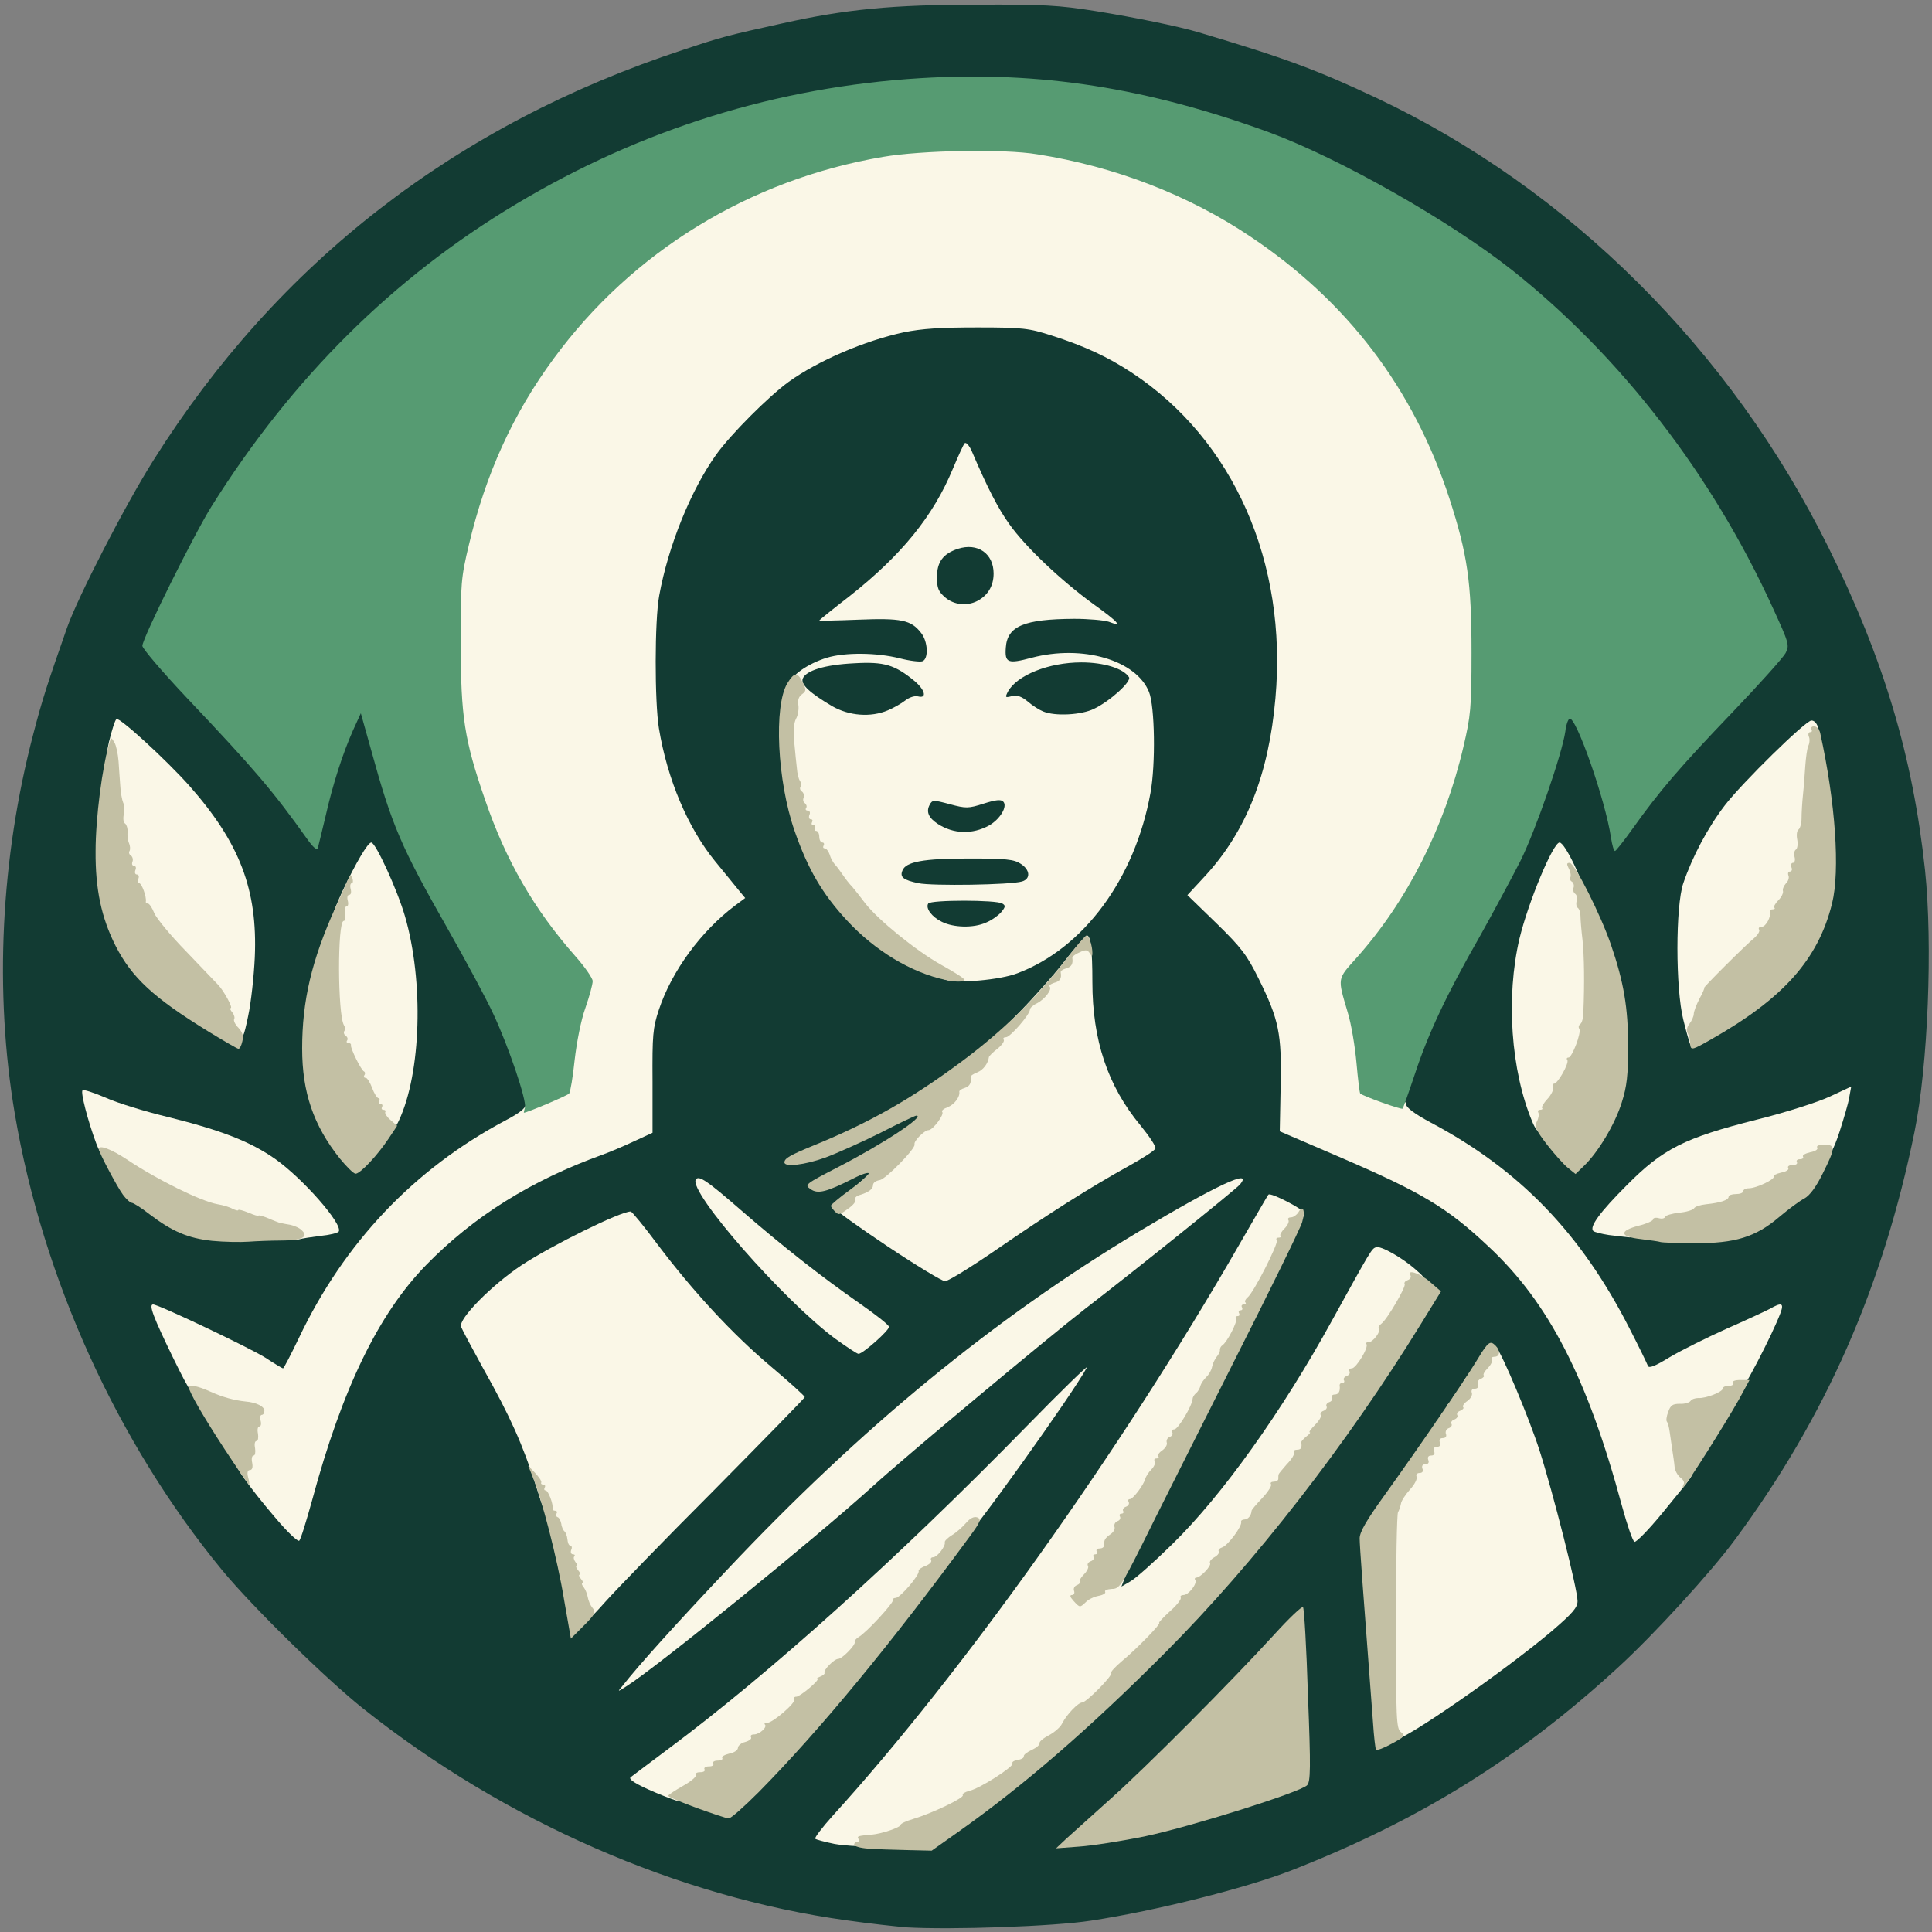 <svg class="img-fluid" id="outputsvg" xmlns="http://www.w3.org/2000/svg" style="transform: none; transform-origin: 50% 50%; cursor: move; max-height: none;" width="665" height="665" viewBox="0 0 6650 6650"><rect x="0" y="0" width="6650" height="6650" fill="#808080" stroke="none"/><g id="lKFqDqrjrLuJtKiOKl3BJQ" fill="rgb(18,59,51)" style="transform: none;"><g style="transform: none;"><path id="pYUqa2IkD" d="M3120 6634 c-36 -3 -128 -13 -205 -24 -581 -80 -1177 -341 -1665 -729 -126 -100 -382 -351 -485 -476 -361 -439 -618 -1004 -714 -1571 -71 -419 -49 -879 64 -1309 31 -119 47 -168 116 -365 37 -105 201 -424 298 -577 428 -680 1042 -1155 1821 -1411 135 -45 150 -49 345 -92 215 -48 378 -64 670 -64 224 -1 280 2 405 22 137 22 288 53 355 73 299 89 409 130 615 227 661 313 1217 866 1554 1547 190 384 290 718 332 1110 27 256 10 674 -36 900 -109 535 -306 982 -617 1403 -83 113 -280 328 -401 439 -341 314 -685 528 -1127 701 -157 61 -466 139 -690 173 -129 20 -483 32 -635 23z m149 -359 c225 -159 455 -359 713 -618 263 -264 501 -559 742 -920 78 -117 150 -229 161 -250 l20 -37 -30 -25 c-48 -40 -113 -85 -123 -85 -5 0 -27 33 -47 73 -197 377 -440 735 -624 918 -123 122 -174 159 -219 159 l-35 0 5 -44 c4 -32 59 -148 196 -413 105 -202 243 -475 306 -606 l115 -237 -30 -16 c-17 -8 -32 -14 -34 -12 -2 2 -45 75 -95 163 -377 653 -934 1443 -1323 1877 l-96 107 30 6 c46 10 158 22 220 24 54 1 60 -2 148 -64z m648 14 c142 -29 522 -147 550 -171 12 -9 13 -51 7 -237 -4 -124 -10 -236 -13 -248 -5 -19 -17 -10 -95 77 -100 110 -431 441 -546 543 -41 37 -69 67 -63 67 7 0 78 -14 160 -31z m-1280 -207 c219 -237 383 -436 609 -742 228 -307 228 -303 4 -90 -407 389 -628 582 -903 788 -125 94 -130 78 43 140 125 45 110 51 247 -96z m2308 -226 c236 -157 456 -335 449 -363 -27 -122 -103 -406 -134 -498 -38 -113 -120 -305 -130 -304 -3 0 -30 39 -60 87 -47 75 -140 208 -316 458 l-44 61 20 264 c11 145 22 297 26 337 l6 73 46 -27 c26 -15 88 -54 137 -88z m-2909 -353 c21 -27 182 -193 358 -371 181 -182 316 -326 310 -330 -217 -184 -328 -299 -468 -485 -38 -51 -75 -93 -83 -95 -19 -5 -227 96 -315 153 -66 43 -208 169 -208 185 0 4 28 56 61 116 34 60 80 147 102 194 70 151 147 410 177 598 8 45 17 82 21 82 3 0 24 -21 45 -47z m669 -187 c99 -82 223 -188 275 -235 143 -129 600 -508 815 -676 210 -163 229 -179 170 -145 -462 272 -952 668 -1380 1117 -169 177 -164 175 120 -61z m-1595 -399 c117 -348 244 -543 473 -725 118 -93 290 -186 462 -248 22 -8 69 -28 105 -45 l65 -30 0 -177 c0 -158 2 -184 23 -247 35 -107 96 -201 184 -287 l78 -77 -67 -83 c-95 -118 -165 -283 -195 -461 -16 -92 -15 -432 1 -517 32 -173 109 -363 196 -485 51 -71 180 -200 250 -251 101 -73 261 -141 395 -170 67 -14 128 -18 285 -17 190 0 204 1 285 28 115 37 192 73 276 128 246 162 411 418 480 742 21 97 24 421 6 531 -32 193 -105 367 -203 484 l-60 71 84 82 c68 68 91 99 130 177 66 134 77 185 77 371 l0 156 128 53 c341 142 453 210 612 370 123 122 177 201 259 371 65 135 112 266 164 458 l34 124 70 -85 c95 -113 190 -261 285 -445 l78 -152 -77 33 c-99 42 -169 78 -230 116 -30 19 -60 30 -82 30 -36 -1 -36 -1 -95 -121 -162 -330 -381 -560 -691 -725 l-85 -46 0 -47 c0 -101 96 -332 253 -607 47 -84 110 -201 140 -260 52 -104 140 -358 155 -447 7 -41 8 -42 47 -42 l40 0 32 76 c18 41 48 130 66 197 l33 122 50 -68 c73 -99 151 -188 327 -371 103 -108 157 -171 157 -185 0 -30 -152 -329 -229 -452 -199 -317 -433 -586 -681 -784 -237 -189 -604 -400 -860 -494 -411 -150 -776 -209 -1153 -186 -483 29 -953 176 -1380 432 -372 222 -689 519 -943 883 -108 154 -155 235 -250 427 l-86 177 150 158 c192 203 259 279 335 379 l61 82 23 -90 c28 -109 55 -190 87 -263 23 -51 27 -55 58 -55 l33 0 24 93 c35 132 88 291 126 374 18 39 84 161 146 270 62 109 133 241 157 293 58 125 112 290 112 345 l0 45 -71 37 c-314 167 -554 420 -710 748 -50 103 -51 105 -85 105 -22 0 -54 -13 -91 -37 -56 -36 -285 -144 -291 -138 -2 2 26 63 63 136 75 151 185 324 288 452 l72 89 23 -89 c13 -48 45 -155 72 -236z m1871 -326 c13 -11 22 -21 19 -23 -3 -3 -54 -40 -115 -83 -116 -83 -238 -178 -292 -228 -18 -17 -35 -28 -38 -26 -15 15 365 379 396 379 4 0 17 -9 30 -19z m435 -331 c164 -113 317 -209 427 -269 42 -23 77 -45 77 -48 0 -3 -21 -33 -46 -67 -95 -125 -135 -248 -143 -445 l-6 -135 -45 60 c-80 106 -203 225 -335 324 -71 53 -141 103 -155 110 -15 8 -20 15 -12 18 6 2 12 19 12 37 0 28 -7 39 -47 68 -27 19 -66 44 -88 57 -38 21 -40 25 -37 65 4 40 2 44 -42 75 -25 19 -46 37 -46 40 0 14 322 220 333 213 7 -4 75 -50 153 -103z m-2332 -38 l29 -8 -54 -64 c-71 -85 -175 -162 -269 -201 -41 -18 -145 -49 -230 -70 -85 -21 -170 -46 -189 -54 -18 -9 -35 -14 -37 -12 -7 6 32 109 66 176 37 74 69 121 83 121 6 0 33 17 61 39 81 62 132 83 216 90 81 6 277 -4 324 -17z m4889 7 c43 -14 82 -37 121 -70 32 -27 71 -56 86 -64 31 -16 76 -96 114 -203 14 -40 26 -75 26 -78 0 -2 -17 3 -37 11 -21 9 -116 36 -211 60 -247 62 -318 99 -447 228 l-100 101 115 17 c164 24 256 23 333 -2z m-4672 -330 c129 -190 142 -535 29 -816 -53 -131 -51 -131 -108 -12 -105 220 -152 387 -152 538 0 116 41 231 118 333 35 46 37 47 55 30 11 -9 37 -42 58 -73z m4157 44 c133 -171 151 -374 60 -653 -20 -62 -130 -296 -147 -313 -11 -11 -87 186 -113 292 -39 158 -24 374 35 532 22 56 108 179 126 179 5 0 23 -17 39 -37z m546 -485 c92 -62 177 -155 219 -240 55 -109 70 -182 65 -308 -5 -102 -44 -347 -58 -363 -11 -12 -199 171 -264 256 -58 77 -111 177 -142 267 -27 77 -27 292 0 406 l19 82 50 -30 c27 -16 77 -48 111 -70z m-5179 5 c65 -326 -8 -535 -282 -808 -63 -63 -118 -115 -122 -115 -14 0 -53 226 -58 341 -12 235 61 406 225 533 58 44 201 136 213 136 3 0 14 -39 24 -87z m2649 -143 c112 -42 230 -139 305 -249 103 -152 151 -296 158 -482 5 -120 -5 -199 -26 -199 -4 0 -26 16 -49 35 -59 51 -100 65 -192 65 -83 0 -134 -14 -159 -43 -8 -10 -28 -17 -47 -17 -32 0 -34 -2 -34 -34 0 -18 9 -45 20 -59 20 -25 20 -25 0 -30 -18 -4 -20 -14 -20 -75 0 -101 29 -121 183 -130 l100 -5 -39 -31 c-75 -58 -186 -171 -230 -232 -24 -34 -61 -98 -82 -143 l-38 -81 -24 57 c-52 126 -183 287 -325 400 l-40 32 98 1 c150 0 187 28 187 138 0 54 -3 64 -21 70 -19 7 -19 9 -5 21 10 9 16 29 16 57 0 42 -1 44 -29 44 -17 0 -33 5 -37 11 -17 28 -90 49 -172 49 -90 0 -113 -8 -194 -67 -41 -30 -47 -31 -52 -16 -15 51 -16 98 -7 203 18 205 95 387 226 528 97 105 214 175 340 206 37 9 132 -3 189 -24z"></path><path id="pY2ctBKcT" d="M3212 3203 c-42 -20 -55 -45 -50 -94 3 -35 1 -39 -19 -39 -12 0 -33 -4 -47 -10 -22 -8 -26 -16 -26 -49 0 -76 32 -86 275 -86 209 0 225 6 225 84 0 53 -8 60 -75 62 -16 0 -24 3 -17 6 6 2 12 22 12 42 0 41 -25 72 -73 90 -44 17 -167 13 -205 -6z"></path><path id="pG3Th75H3" d="M3275 2896 c-5 -2 -22 -7 -36 -10 -44 -9 -79 -50 -79 -91 0 -74 32 -90 125 -61 33 10 48 10 82 -1 23 -8 59 -13 80 -11 37 3 38 4 41 46 6 77 -41 119 -145 127 -32 3 -62 3 -68 1z"></path><path id="pkrSY0s75" d="M3224 2086 c-24 -20 -28 -32 -31 -87 -3 -40 1 -74 9 -89 36 -69 188 -82 235 -21 7 9 12 46 12 86 1 104 -31 135 -138 135 -49 0 -65 -4 -87 -24z"></path></g></g><g id="l5eSUIdEVqiWNXaAiBOpINR" fill="rgb(250,247,231)" style="transform: none;"><g style="transform: none;"><path id="pLOABQiaC" d="M2873 6347 c-34 -7 -64 -15 -67 -18 -3 -3 24 -39 61 -80 442 -486 992 -1258 1398 -1964 54 -93 99 -172 101 -173 7 -9 124 52 124 64 0 8 -35 80 -77 161 -151 291 -223 426 -233 438 -4 6 -27 46 -51 90 -23 44 -46 82 -50 85 -7 5 -34 48 -65 105 -9 17 -45 73 -80 126 -35 54 -64 100 -64 104 0 4 -8 17 -17 30 -10 12 -25 33 -33 45 -8 12 -20 28 -26 34 -5 6 -13 19 -17 29 -9 25 37 23 74 -4 32 -23 33 -22 19 16 l-10 26 31 -18 c18 -10 82 -67 144 -128 171 -167 377 -455 550 -770 135 -245 136 -246 151 -252 16 -6 90 35 139 79 31 27 33 31 19 45 -8 8 -24 34 -36 57 -11 22 -34 60 -49 83 -16 23 -29 46 -29 50 0 5 -9 18 -19 30 -10 11 -26 33 -34 49 -8 16 -25 40 -37 54 -12 14 -29 39 -37 55 -9 17 -19 32 -23 35 -3 3 -33 46 -66 95 -32 50 -61 92 -64 95 -3 3 -22 28 -41 55 -18 28 -36 52 -39 55 -3 3 -25 32 -50 65 -25 33 -47 62 -50 65 -3 3 -19 23 -35 45 -16 22 -42 52 -57 67 -16 15 -28 31 -28 36 0 8 -13 24 -79 99 -11 13 -55 62 -97 110 -42 49 -83 92 -93 97 -26 14 -71 59 -71 71 0 14 -92 105 -106 105 -13 0 -54 43 -68 72 -6 13 -26 30 -43 38 -18 8 -33 20 -33 27 0 7 -10 18 -22 24 -13 7 -27 18 -31 25 -4 8 -15 14 -22 14 -8 0 -15 4 -15 9 0 13 -123 91 -144 91 -9 0 -19 6 -22 13 -5 15 -116 68 -181 88 -24 7 -43 16 -43 20 0 11 -89 38 -145 43 -27 2 -78 -1 -112 -7z"></path><path id="p4AmzgATs" d="M2256 6170 c-66 -28 -95 -46 -85 -53 2 -2 60 -45 129 -97 348 -259 787 -654 1233 -1110 121 -124 215 -215 208 -203 -45 86 -406 590 -432 603 -10 6 -19 16 -19 23 0 17 -63 87 -78 87 -7 0 -12 6 -12 13 0 18 -188 220 -214 230 -9 4 -16 12 -16 20 0 16 -37 51 -63 60 -9 4 -20 15 -24 24 -3 10 -18 28 -32 41 -14 13 -54 49 -88 80 -102 94 -123 112 -133 112 -6 0 -10 4 -10 10 0 5 -11 12 -25 16 -14 3 -25 12 -25 20 0 7 -11 16 -25 20 -14 3 -25 10 -25 15 0 5 -7 9 -15 9 -8 0 -15 5 -15 10 0 6 -7 10 -15 10 -8 0 -15 5 -15 10 0 6 -7 10 -15 10 -8 0 -15 4 -15 10 0 10 -81 60 -96 59 -5 0 -40 -13 -78 -29z"></path><path id="phcWdUOFA" d="M4776 5918 c-8 -96 -2 -736 7 -744 4 -4 7 -15 7 -25 0 -10 11 -29 25 -43 14 -14 25 -34 25 -46 0 -11 5 -20 10 -20 6 0 10 -7 10 -15 0 -8 5 -15 10 -15 6 0 10 -7 10 -15 0 -8 5 -15 10 -15 6 0 10 -7 10 -15 0 -8 5 -15 10 -15 6 0 10 -7 10 -15 0 -8 5 -15 10 -15 6 0 10 -7 10 -15 0 -8 5 -15 10 -15 6 0 10 -7 10 -15 0 -8 5 -15 10 -15 6 0 10 -7 10 -15 0 -8 5 -15 10 -15 6 0 10 -6 10 -14 0 -8 7 -17 16 -20 8 -3 13 -10 10 -14 -3 -5 13 -32 35 -60 21 -29 39 -57 39 -62 0 -14 41 -33 50 -23 20 22 113 243 149 355 47 147 131 478 131 519 0 22 -16 41 -87 102 -167 141 -507 377 -544 377 -14 0 -18 -13 -23 -72z"></path><path id="p15UJ1agyn" d="M2141 5805 c56 -72 189 -219 362 -402 460 -488 917 -864 1417 -1164 264 -158 396 -220 348 -162 -13 16 -355 291 -533 428 -129 100 -624 513 -730 610 -201 182 -746 625 -850 690 -30 19 -30 19 -14 0z"></path><path id="pB00MVjmT" d="M2007 5562 c-9 -10 -17 -28 -17 -40 0 -11 -4 -23 -9 -26 -4 -3 -14 -26 -21 -51 -7 -25 -20 -50 -29 -54 -10 -6 -16 -23 -16 -50 0 -23 -3 -41 -7 -41 -5 0 -8 -10 -8 -23 0 -13 -4 -27 -9 -32 -4 -6 -26 -64 -46 -130 -46 -143 -88 -238 -182 -405 -38 -69 -72 -133 -76 -143 -10 -27 106 -144 208 -212 105 -69 340 -185 376 -185 4 0 46 51 92 113 124 164 258 309 391 421 64 54 116 101 116 105 0 3 -141 147 -313 321 -173 173 -340 346 -373 383 -58 65 -61 67 -77 49z"></path><path id="p1Fn59deM6" d="M951 5228 c-96 -112 -156 -198 -138 -198 9 0 18 -23 27 -72 7 -40 14 -78 16 -83 3 -6 -22 -15 -53 -21 -32 -7 -77 -20 -100 -30 -40 -18 -46 -26 -108 -152 -67 -138 -84 -182 -68 -182 19 0 332 149 386 183 32 21 59 37 61 37 3 0 27 -47 55 -105 156 -328 396 -581 710 -748 48 -25 71 -43 71 -56 0 -13 15 -23 56 -37 30 -10 59 -23 63 -29 4 -5 13 -57 19 -115 6 -59 21 -136 33 -172 l22 -66 -55 -64 c-141 -160 -236 -326 -308 -534 -74 -214 -84 -285 -85 -569 0 -240 1 -255 28 -370 166 -700 714 -1213 1426 -1335 134 -23 474 -28 591 -9 267 42 521 140 735 284 333 223 560 522 684 901 64 198 76 284 76 559 0 227 -2 246 -28 356 -65 275 -195 532 -361 718 -34 37 -55 69 -52 77 16 41 37 140 42 196 13 153 7 141 79 168 45 17 65 30 65 41 0 11 29 33 85 63 305 162 516 380 683 707 33 64 61 122 64 130 3 10 24 2 76 -30 39 -23 127 -67 194 -97 68 -30 135 -61 150 -69 40 -23 49 -20 37 13 -28 76 -136 282 -147 282 -7 0 -20 7 -28 15 -14 13 -136 55 -163 55 -14 0 -14 26 0 109 6 36 18 71 26 78 18 14 22 8 -96 152 -46 56 -89 100 -95 98 -6 -2 -25 -57 -43 -123 -119 -441 -252 -700 -459 -893 -144 -136 -233 -188 -519 -311 l-200 -86 3 -155 c4 -182 -6 -229 -75 -369 -41 -83 -60 -108 -146 -192 l-100 -97 63 -68 c140 -153 217 -348 240 -609 42 -468 -144 -890 -494 -1121 -84 -55 -161 -91 -276 -128 -78 -25 -98 -28 -255 -28 -127 0 -191 4 -255 17 -134 29 -293 97 -395 170 -70 51 -199 180 -250 251 -87 122 -165 314 -196 485 -16 85 -16 366 -1 457 29 176 100 343 193 457 35 43 73 89 84 103 l20 24 -35 26 c-118 89 -218 226 -262 358 -21 63 -23 88 -22 247 l0 177 -65 30 c-36 17 -84 37 -106 45 -247 89 -445 213 -608 380 -164 168 -289 425 -393 811 -20 72 -39 134 -44 138 -4 5 -40 -29 -79 -75z"></path><path id="pdJJMnpP4" d="M2875 4608 c-177 -131 -506 -506 -480 -548 10 -16 40 5 155 105 139 121 283 234 407 320 56 39 102 75 103 82 0 13 -90 93 -105 93 -5 0 -41 -24 -80 -52z"></path><path id="pkMIZe8TJ" d="M3055 4290 c-99 -66 -181 -125 -183 -132 -1 -7 14 -26 35 -43 21 -16 50 -42 66 -57 16 -16 32 -28 37 -28 12 0 98 -98 113 -128 6 -15 25 -33 41 -40 15 -8 34 -29 42 -48 8 -19 21 -34 30 -34 9 0 21 -14 27 -30 6 -17 19 -33 29 -36 10 -3 18 -14 18 -25 0 -12 10 -23 25 -29 14 -5 25 -15 25 -21 0 -6 47 -56 104 -110 57 -55 141 -147 187 -204 45 -58 86 -105 90 -105 13 0 19 46 19 160 0 200 53 358 165 493 31 38 55 74 52 80 -2 7 -44 34 -93 61 -130 72 -274 163 -454 287 -87 60 -167 109 -177 109 -10 0 -99 -54 -198 -120z"></path><path id="p1BN4F4H6S" d="M1006 4263 c-4 -4 -28 -13 -54 -21 -26 -7 -60 -17 -77 -22 -43 -13 -104 -30 -150 -41 -70 -18 -193 -78 -303 -148 -63 -40 -74 -52 -91 -96 -29 -78 -54 -175 -47 -182 3 -4 39 8 79 25 39 18 137 48 216 67 184 46 282 84 368 144 95 67 234 225 219 250 -3 5 -32 12 -63 15 -32 4 -65 9 -74 12 -8 2 -19 1 -23 -3z"></path><path id="p6zOYVyQ8" d="M5538 4251 c-26 -4 -50 -10 -54 -14 -14 -14 22 -64 116 -158 124 -125 197 -162 446 -225 97 -24 210 -60 251 -79 l75 -35 -7 38 c-3 20 -19 73 -33 117 -22 66 -32 82 -57 95 -16 8 -37 23 -46 33 -9 9 -21 17 -28 17 -6 0 -11 4 -11 10 0 5 -11 12 -25 16 -14 3 -25 9 -25 13 0 11 -67 41 -90 41 -11 0 -20 5 -20 10 0 6 -11 10 -25 10 -14 0 -25 4 -25 9 0 12 -56 31 -91 31 -15 0 -29 5 -31 11 -2 5 -24 13 -48 16 -25 3 -47 9 -50 12 -8 11 -127 41 -152 40 -13 -1 -44 -5 -70 -8z"></path><path id="ppzGaejKZ" d="M1306 3879 c-10 -12 -30 -47 -43 -78 -14 -31 -28 -58 -32 -61 -4 -3 -23 -39 -44 -80 -47 -98 -61 -192 -54 -370 6 -132 7 -137 46 -223 46 -97 87 -167 99 -167 15 0 90 164 116 254 65 224 56 539 -21 703 -21 45 -41 51 -67 22z"></path><path id="peIMJIy5a" d="M5275 3863 c-75 -177 -92 -432 -45 -632 31 -128 116 -331 138 -331 19 0 85 139 99 210 20 95 23 383 5 458 -12 54 -47 130 -96 212 -15 25 -34 62 -43 83 -9 20 -22 37 -29 37 -8 0 -21 -17 -29 -37z"></path><path id="p10TuxijAN" d="M5817 3593 c-2 -5 -13 -42 -23 -83 -27 -108 -27 -391 0 -470 31 -91 84 -191 143 -268 59 -77 278 -292 298 -292 23 0 35 47 25 102 -5 29 -17 122 -26 207 -19 187 -33 243 -85 344 -41 81 -51 97 -82 125 -82 75 -167 168 -185 205 -12 24 -25 65 -28 91 -6 41 -24 61 -37 39z"></path><path id="pEJRH8qZO" d="M782 3558 c-6 -13 -16 -41 -22 -64 -11 -44 -15 -50 -154 -194 -51 -52 -98 -110 -105 -127 -7 -18 -17 -33 -21 -33 -4 0 -11 -15 -14 -34 -4 -19 -11 -36 -16 -38 -15 -5 -47 -146 -60 -259 -6 -57 -16 -121 -21 -142 -8 -29 -6 -56 6 -113 10 -41 21 -76 26 -79 10 -7 170 139 251 230 173 196 235 357 225 590 -3 66 -13 157 -23 203 -15 72 -19 82 -39 82 -12 0 -26 -9 -33 -22z"></path><path id="pluXrbo4x" d="M3254 3372 c-102 -35 -296 -203 -384 -332 -8 -12 -21 -28 -27 -36 -7 -7 -13 -17 -13 -22 0 -5 -9 -19 -20 -32 -11 -13 -20 -29 -20 -37 0 -8 -7 -21 -15 -29 -20 -20 -54 -133 -67 -224 -11 -81 -4 -283 11 -288 5 -2 7 -11 4 -21 -6 -22 57 -67 123 -87 62 -19 172 -18 251 2 35 9 70 13 78 10 22 -8 19 -69 -5 -98 -34 -44 -68 -51 -216 -45 -74 3 -134 4 -134 3 0 -2 46 -39 103 -83 180 -142 289 -276 357 -440 18 -43 36 -82 40 -87 5 -5 15 6 24 25 55 129 92 200 130 253 56 79 178 194 289 275 89 64 102 80 53 61 -15 -5 -69 -10 -119 -10 -172 1 -230 25 -235 99 -4 53 7 57 89 35 175 -46 360 8 404 118 20 50 23 249 5 347 -53 295 -230 535 -458 621 -59 23 -207 36 -248 22z m139 -196 c18 -7 41 -23 52 -35 16 -19 17 -24 5 -31 -20 -13 -247 -13 -255 0 -10 16 12 46 47 63 40 20 108 22 151 3z m125 -142 c30 -9 28 -40 -5 -61 -23 -15 -50 -18 -178 -18 -156 0 -218 11 -229 42 -9 22 3 32 55 43 47 10 318 6 357 -6z m-113 -193 c38 -22 64 -66 48 -82 -8 -8 -26 -6 -67 7 -53 17 -61 17 -117 2 -56 -15 -60 -15 -69 2 -13 24 -4 45 28 66 54 35 119 37 177 5z m-349 -396 c19 -8 46 -23 60 -34 14 -11 33 -17 44 -14 31 8 25 -21 -11 -52 -69 -57 -105 -68 -209 -62 -101 5 -166 25 -177 53 -7 20 24 49 102 95 58 33 132 39 191 14z m709 -5 c55 -26 130 -94 121 -109 -19 -30 -86 -51 -164 -51 -112 0 -222 44 -253 101 -10 20 -9 21 14 15 19 -4 33 1 55 19 16 14 40 29 53 34 41 17 131 12 174 -9z m-402 -371 c37 -19 57 -52 57 -95 0 -69 -55 -107 -123 -85 -51 17 -72 45 -72 98 0 37 5 49 28 69 30 26 74 31 110 13z"></path></g></g><g id="l6mb7IV7dTdUMvD0lFbNl0h" fill="rgb(86,155,114)" style="transform: none;"><g style="transform: none;"><path id="pRV3RqEmt" d="M1807 3812 c6 -25 -56 -209 -109 -322 -24 -52 -95 -184 -157 -293 -161 -283 -192 -355 -264 -617 l-35 -125 -27 59 c-35 79 -69 183 -95 298 -12 51 -24 99 -26 107 -3 9 -16 -2 -36 -30 -118 -166 -181 -240 -414 -486 -85 -90 -154 -171 -154 -180 0 -26 178 -384 238 -480 278 -443 626 -788 1049 -1041 431 -258 899 -403 1391 -433 413 -25 780 33 1202 187 243 90 620 304 835 474 374 297 688 704 897 1162 56 122 58 129 44 156 -8 15 -92 109 -186 207 -177 185 -247 266 -341 398 -30 42 -57 76 -60 76 -4 1 -10 -20 -14 -46 -19 -129 -122 -422 -143 -409 -5 3 -12 22 -14 43 -11 77 -102 341 -155 447 -30 59 -93 176 -140 260 -115 201 -178 336 -223 473 -21 63 -40 116 -42 119 -5 4 -133 -42 -146 -52 -2 -1 -8 -49 -13 -106 -5 -56 -18 -134 -30 -173 -36 -122 -37 -113 32 -190 173 -195 301 -447 366 -724 25 -107 28 -132 28 -326 0 -242 -14 -337 -76 -529 -124 -379 -351 -678 -684 -901 -214 -144 -468 -242 -735 -284 -114 -19 -398 -14 -531 9 -459 78 -863 326 -1133 694 -141 191 -235 400 -292 641 -27 113 -29 133 -28 340 0 251 12 331 84 539 72 210 169 377 311 538 32 36 59 75 59 85 0 11 -11 52 -25 92 -15 41 -30 118 -37 179 -6 59 -15 111 -19 116 -6 7 -145 66 -156 66 0 0 1 -8 4 -18z"></path></g></g><g id="l6hvWoQjg720yxBKkfHXakN" fill="rgb(195,192,164)" style="transform: none;"><g style="transform: none;"><path id="pxXyWkka3" d="M2988 6363 c-27 -2 -48 -8 -48 -14 0 -5 5 -9 11 -9 5 0 7 -4 4 -10 -6 -10 -2 -11 45 -15 35 -3 100 -25 100 -34 0 -4 19 -13 43 -20 64 -19 177 -73 171 -82 -3 -5 8 -11 23 -15 36 -8 154 -84 148 -94 -3 -5 5 -10 17 -12 13 -2 23 -7 22 -13 -1 -5 12 -15 28 -22 15 -7 27 -17 26 -22 -2 -6 13 -18 32 -28 19 -10 40 -28 46 -41 15 -30 55 -72 69 -72 14 0 107 -94 100 -102 -3 -3 13 -20 35 -39 50 -41 137 -130 130 -133 -3 -1 14 -19 37 -40 24 -21 40 -42 37 -47 -3 -5 2 -9 10 -9 17 0 48 -39 40 -52 -3 -4 -1 -8 4 -8 14 0 53 -41 47 -50 -3 -5 4 -14 15 -20 11 -6 18 -15 15 -20 -3 -5 3 -11 12 -14 19 -6 70 -74 65 -88 -1 -4 4 -8 12 -8 12 0 23 -14 24 -30 0 -3 16 -22 36 -43 20 -21 34 -43 31 -48 -4 -5 1 -9 9 -9 9 0 16 -4 16 -10 0 -5 0 -12 1 -15 0 -2 13 -18 29 -36 17 -17 27 -35 24 -40 -3 -5 2 -9 10 -9 14 0 18 -6 15 -26 0 -3 8 -12 18 -20 10 -7 15 -14 11 -14 -4 0 4 -11 18 -25 14 -14 23 -29 20 -34 -3 -5 1 -12 10 -15 8 -3 13 -10 10 -15 -3 -5 1 -12 10 -15 8 -3 12 -10 9 -16 -3 -5 1 -10 9 -10 14 0 20 -12 17 -32 0 -5 4 -8 10 -8 5 0 8 -4 5 -9 -3 -5 1 -12 10 -15 8 -3 12 -10 9 -16 -3 -5 0 -10 8 -10 15 0 60 -74 50 -84 -3 -3 0 -6 8 -6 15 0 44 -39 35 -47 -3 -4 1 -11 9 -17 20 -15 85 -127 80 -136 -3 -5 2 -11 11 -14 8 -3 12 -10 9 -16 -15 -23 35 -7 68 23 l37 32 -69 112 c-255 414 -573 823 -879 1130 -258 259 -488 459 -713 618 l-92 65 -86 -2 c-47 -1 -107 -3 -133 -5z"></path><path id="p23mj52sO" d="M3670 6329 c19 -17 87 -78 150 -135 125 -111 421 -409 567 -569 50 -55 94 -97 98 -93 4 3 12 140 17 303 10 251 9 298 -3 310 -24 24 -399 142 -555 175 -82 17 -185 33 -229 36 l-80 6 35 -33z"></path><path id="pYDmJTT38" d="M2398 6223 c-54 -20 -98 -38 -98 -42 0 -3 23 -18 51 -34 27 -15 47 -32 44 -37 -3 -6 3 -10 15 -10 12 0 18 -4 15 -10 -3 -5 3 -10 15 -10 12 0 18 -4 15 -10 -3 -5 3 -10 15 -10 12 0 19 -4 16 -9 -3 -5 8 -11 24 -15 17 -3 30 -12 30 -20 0 -7 11 -17 25 -20 14 -4 23 -11 20 -16 -3 -6 1 -10 10 -10 19 0 47 -25 38 -34 -4 -3 0 -6 8 -6 19 0 100 -70 93 -81 -3 -5 0 -9 7 -9 13 0 84 -60 72 -61 -4 0 0 -4 10 -8 10 -4 17 -10 15 -13 -5 -9 33 -48 47 -48 14 0 61 -49 57 -58 -2 -4 4 -11 13 -17 27 -15 120 -117 118 -126 -2 -5 3 -9 10 -9 15 0 84 -80 79 -93 -1 -4 9 -12 24 -17 14 -6 22 -14 19 -20 -3 -5 0 -10 7 -10 14 0 44 -39 40 -52 -1 -4 10 -15 26 -25 15 -9 36 -28 48 -42 14 -16 27 -22 38 -18 14 6 11 15 -25 64 -273 372 -516 667 -727 881 -50 50 -97 92 -104 91 -7 0 -57 -17 -110 -36z"></path><path id="pR1wSDVGs" d="M4736 6022 c-2 -4 -7 -45 -10 -92 -35 -462 -46 -609 -46 -635 0 -22 24 -63 86 -149 119 -166 272 -389 317 -463 40 -66 46 -70 65 -51 17 17 15 38 -4 38 -8 0 -13 4 -9 10 3 5 -3 18 -14 29 -11 11 -17 22 -14 25 3 3 -1 8 -10 12 -9 3 -13 12 -10 20 3 8 -1 14 -11 14 -9 0 -13 6 -10 14 3 8 -4 20 -15 28 -12 8 -18 18 -15 21 4 4 -1 9 -10 13 -9 3 -13 10 -10 15 3 5 -2 12 -10 15 -9 3 -13 10 -10 15 3 5 -1 12 -10 15 -8 3 -12 12 -9 20 3 8 -1 14 -11 14 -10 0 -13 6 -10 15 4 9 0 15 -10 15 -10 0 -13 6 -10 15 4 9 0 15 -10 15 -10 0 -13 6 -10 15 4 9 0 15 -10 15 -10 0 -13 6 -10 15 4 9 0 15 -10 15 -9 0 -13 6 -10 13 3 8 -8 28 -23 44 -15 17 -30 39 -31 49 -2 11 -7 24 -10 29 -4 6 -7 175 -7 377 0 336 1 368 17 380 16 12 13 16 -32 40 -27 15 -51 24 -54 20z"></path><path id="psNk4oqLS" d="M1941 5503 c-22 -134 -76 -345 -108 -421 l-15 -37 24 25 c13 14 23 28 21 33 -2 4 1 7 7 7 6 0 8 5 5 10 -3 6 -2 10 3 10 9 0 27 47 24 63 -1 4 3 7 9 7 5 0 8 4 5 9 -4 5 -2 11 3 13 5 1 11 12 13 23 1 11 7 23 11 26 4 3 9 16 10 27 1 12 5 22 10 22 5 0 7 7 3 15 -3 8 0 15 6 15 6 0 8 3 5 7 -4 3 -2 12 4 20 6 7 8 13 4 13 -4 0 -2 7 5 15 7 8 9 15 5 15 -4 0 -2 7 5 15 7 8 9 15 5 15 -4 0 -2 6 4 13 6 8 12 23 14 34 2 12 9 29 17 38 12 14 8 22 -31 61 l-44 44 -24 -137z"></path><path id="pYyBcF93T" d="M3695 5510 c-12 -13 -14 -20 -5 -20 6 0 10 -6 7 -14 -3 -8 1 -17 10 -20 9 -4 13 -9 10 -12 -3 -3 3 -14 14 -25 11 -11 17 -24 14 -29 -4 -6 1 -13 9 -16 9 -3 13 -10 10 -15 -3 -5 0 -9 6 -9 6 0 8 -4 5 -10 -3 -5 1 -10 9 -10 9 0 16 -4 16 -10 0 -20 3 -25 22 -39 11 -7 17 -19 14 -26 -2 -7 2 -16 10 -19 9 -3 12 -10 9 -16 -3 -5 -1 -10 5 -10 6 0 9 -4 6 -9 -3 -5 1 -12 10 -15 8 -3 12 -10 9 -16 -3 -5 -2 -10 4 -10 11 0 48 -49 53 -70 2 -7 11 -22 21 -32 10 -10 15 -23 12 -28 -4 -6 -1 -10 6 -10 7 0 9 -3 6 -7 -4 -3 2 -13 14 -21 11 -8 18 -20 15 -27 -2 -7 2 -16 10 -19 9 -3 12 -10 9 -16 -3 -5 0 -10 7 -10 13 0 62 -82 63 -105 0 -5 5 -14 12 -20 7 -5 13 -17 15 -25 2 -8 11 -21 20 -30 9 -8 18 -24 20 -35 2 -11 9 -26 16 -35 7 -8 12 -19 11 -24 0 -5 3 -12 8 -15 17 -11 53 -82 48 -92 -4 -5 -1 -9 5 -9 6 0 8 -4 5 -10 -3 -5 -1 -10 5 -10 6 0 8 -4 5 -10 -3 -5 -1 -10 6 -10 7 0 9 -3 6 -7 -4 -3 0 -11 7 -17 21 -16 107 -186 101 -197 -4 -5 -1 -9 6 -9 7 0 10 -3 7 -6 -4 -3 2 -14 13 -25 11 -11 17 -24 14 -29 -4 -6 1 -10 9 -10 8 0 19 -8 25 -17 16 -29 25 -6 13 34 -6 21 -116 245 -244 498 -127 253 -266 528 -307 612 -71 141 -78 152 -104 152 -16 1 -26 5 -23 10 3 5 -7 11 -23 14 -16 3 -36 13 -44 22 -20 19 -20 19 -42 -5z"></path><path id="pLEq2YqOc" d="M5795 5109 c4 -6 -1 -16 -11 -23 -9 -7 -19 -24 -20 -37 -1 -13 -5 -40 -8 -59 -3 -19 -7 -47 -9 -62 -2 -15 -6 -30 -9 -34 -4 -3 -2 -19 4 -34 8 -23 15 -28 40 -28 16 1 33 -4 37 -10 4 -6 16 -10 27 -10 25 2 84 -21 84 -33 0 -5 9 -9 21 -9 11 0 17 -4 14 -10 -4 -6 7 -10 25 -10 l32 0 -37 68 c-45 80 -185 302 -192 302 -2 0 -1 -5 2 -11z"></path><path id="p98ywPFqv" d="M773 4988 c-72 -110 -123 -198 -123 -213 0 -11 32 -4 74 15 42 19 82 30 121 34 37 3 65 17 65 32 0 8 -4 14 -9 14 -5 0 -7 9 -4 20 3 11 1 20 -4 20 -6 0 -8 11 -5 25 2 14 0 25 -5 25 -6 0 -8 11 -5 25 2 14 0 25 -5 25 -6 0 -8 11 -5 25 3 16 0 25 -8 25 -8 0 -10 9 -6 25 4 14 5 25 3 25 -2 0 -40 -55 -84 -122z"></path><path id="pAaksnPMN" d="M730 4271 c-83 -9 -137 -32 -216 -92 -28 -22 -55 -39 -61 -39 -5 0 -19 -13 -30 -28 -20 -27 -83 -146 -83 -157 0 -16 43 0 100 38 102 68 252 142 309 152 19 3 42 10 52 16 11 5 19 7 19 4 0 -3 16 1 35 9 19 8 35 13 35 10 0 -2 16 2 35 10 20 9 38 15 40 16 3 0 6 0 8 1 1 0 13 3 27 5 14 3 32 11 40 20 23 22 -2 34 -75 34 -33 0 -82 2 -110 4 -27 2 -84 1 -125 -3z"></path><path id="p1COexpx30" d="M5715 4275 c-5 -2 -36 -6 -67 -10 -73 -8 -77 -28 -8 -46 28 -7 50 -17 50 -22 0 -5 9 -7 20 -4 10 3 20 1 22 -5 2 -5 23 -11 48 -14 24 -2 47 -9 51 -15 3 -6 22 -12 42 -14 48 -5 77 -14 77 -26 0 -5 11 -9 25 -9 14 0 25 -4 25 -10 0 -5 9 -10 20 -10 25 0 90 -31 85 -40 -3 -4 9 -10 26 -14 17 -3 28 -10 24 -16 -3 -5 3 -10 15 -10 12 0 18 -4 15 -10 -3 -5 1 -10 10 -10 9 0 14 -4 11 -9 -3 -5 8 -11 25 -15 17 -3 28 -10 24 -16 -4 -6 6 -10 24 -10 40 0 39 11 -5 99 -23 47 -45 76 -63 86 -16 8 -55 37 -87 64 -81 69 -152 91 -292 90 -59 0 -111 -2 -117 -4z"></path><path id="p8YjZ9Zgk" d="M2872 4168 c-7 -7 -12 -15 -12 -18 0 -3 29 -28 65 -54 36 -26 65 -52 65 -57 0 -5 -23 2 -52 17 -93 47 -123 55 -148 37 -22 -15 -19 -17 97 -77 153 -79 300 -176 267 -176 -4 0 -59 26 -123 59 -64 32 -149 70 -189 85 -72 26 -142 34 -142 17 0 -14 20 -25 95 -56 197 -80 343 -163 520 -295 139 -104 251 -214 354 -347 35 -46 67 -83 71 -83 8 0 20 35 20 60 0 13 -2 13 -9 1 -8 -12 -14 -13 -35 -3 -15 6 -26 15 -25 19 3 21 -3 31 -21 36 -11 3 -20 9 -19 14 4 21 -3 31 -23 36 -12 4 -19 9 -15 13 9 10 -17 44 -45 58 -13 6 -23 16 -23 21 0 17 -68 95 -82 95 -8 0 -12 4 -8 9 3 5 -7 19 -22 31 -16 12 -28 25 -29 28 -3 23 -20 45 -40 53 -13 5 -24 12 -23 16 3 21 -3 32 -21 38 -11 3 -19 9 -18 13 3 17 -17 44 -40 53 -14 5 -22 12 -19 16 9 8 -32 63 -47 63 -14 0 -52 38 -48 49 5 13 -99 120 -120 123 -13 2 -23 9 -23 17 0 14 -15 25 -48 35 -10 3 -16 10 -13 15 4 5 -7 19 -23 30 -34 25 -34 24 -49 9z"></path><path id="phT8mayFN" d="M1170 3988 c-91 -114 -130 -228 -130 -379 0 -165 33 -304 114 -484 18 -38 36 -81 42 -94 9 -21 11 -22 17 -8 3 9 2 17 -2 17 -5 0 -7 9 -4 20 3 11 1 20 -5 20 -6 0 -8 9 -5 20 3 11 1 20 -4 20 -6 0 -8 11 -5 25 2 14 0 25 -5 25 -22 0 -21 323 1 359 4 6 5 15 1 20 -3 5 -1 12 5 16 6 4 8 11 5 16 -4 5 -1 9 4 9 6 0 10 3 9 8 -2 10 35 86 45 90 4 2 5 8 1 13 -3 5 -1 9 5 9 5 0 15 16 22 35 7 19 17 35 22 35 4 0 5 5 2 10 -3 6 -1 10 5 10 6 0 8 5 5 10 -3 6 -1 10 5 10 6 0 9 4 6 8 -2 4 6 17 18 27 l23 20 -30 45 c-38 57 -97 120 -113 120 -7 0 -31 -24 -54 -52z"></path><path id="p15pS5bSBl" d="M5397 4020 c-15 -12 -47 -48 -72 -80 -39 -51 -44 -63 -35 -80 6 -11 8 -25 5 -30 -3 -6 -1 -10 6 -10 7 0 10 -3 7 -6 -3 -3 5 -17 18 -31 14 -15 22 -33 20 -40 -3 -7 -1 -13 3 -13 13 0 52 -70 46 -81 -4 -5 -2 -9 4 -9 12 0 45 -86 37 -99 -4 -5 -2 -12 3 -16 6 -3 11 -22 11 -43 4 -92 3 -192 -3 -247 -4 -33 -7 -70 -7 -82 0 -12 -4 -24 -9 -28 -5 -3 -7 -14 -4 -24 3 -10 0 -22 -6 -25 -5 -4 -8 -13 -5 -20 3 -8 0 -17 -5 -21 -6 -3 -9 -10 -6 -15 3 -5 1 -19 -5 -30 -8 -16 -8 -20 3 -20 17 0 108 182 142 282 44 128 59 217 59 348 0 100 -4 139 -22 195 -23 74 -81 171 -130 218 l-29 28 -26 -21z"></path><path id="pwkWIHOgs" d="M715 3549 c-187 -115 -261 -184 -317 -293 -49 -97 -70 -195 -69 -326 0 -114 23 -293 48 -374 5 -19 6 -19 17 0 6 10 12 39 14 64 2 25 4 63 6 85 1 22 6 48 10 58 5 9 5 28 2 41 -3 14 -1 28 5 31 5 4 9 17 8 28 -1 12 1 30 5 39 4 9 5 21 2 27 -4 5 -1 13 5 16 5 4 8 13 5 21 -3 8 -1 14 5 14 6 0 9 7 5 15 -3 8 -1 15 5 15 6 0 9 7 5 15 -3 8 -2 15 3 15 9 0 26 48 23 63 -1 4 2 7 7 7 5 0 15 15 22 33 7 17 56 77 109 131 52 55 103 107 112 117 20 22 51 79 42 79 -4 0 -1 7 6 15 6 8 9 18 6 23 -3 5 4 19 15 30 14 15 18 29 13 47 -3 14 -9 25 -13 25 -4 0 -52 -28 -106 -61z"></path><path id="phH4MUazT" d="M5818 3598 c0 -7 -2 -17 -2 -23 -1 -5 -5 -15 -8 -21 -4 -6 -1 -20 7 -30 8 -10 15 -26 15 -34 0 -8 9 -32 20 -53 11 -20 18 -37 16 -37 -5 0 141 -146 174 -173 11 -10 18 -22 15 -27 -4 -6 1 -10 9 -10 14 0 33 -35 28 -52 -1 -5 3 -8 10 -8 6 0 9 -3 5 -6 -3 -3 4 -15 14 -25 11 -11 18 -26 16 -32 -2 -7 3 -18 10 -26 8 -7 12 -20 9 -27 -3 -8 -1 -14 5 -14 6 0 9 -7 5 -15 -3 -8 0 -15 5 -15 6 0 9 -9 6 -20 -3 -11 -1 -23 5 -26 5 -4 7 -19 4 -35 -3 -15 -1 -31 5 -34 5 -4 10 -21 10 -38 0 -18 2 -54 5 -82 3 -27 6 -72 8 -100 2 -27 6 -58 10 -67 5 -10 6 -25 2 -33 -3 -8 -1 -15 5 -15 6 0 7 -4 4 -10 -3 -5 1 -10 9 -10 9 0 18 10 21 22 53 240 69 475 41 588 -48 193 -168 327 -417 468 -63 36 -68 37 -71 20z"></path><path id="pwfZ8dwqw" d="M3255 3373 c-118 -25 -243 -100 -340 -205 -85 -92 -134 -176 -180 -308 -60 -172 -72 -430 -25 -508 24 -39 35 -40 53 -3 13 26 12 30 -3 41 -11 8 -15 21 -12 37 2 13 -1 35 -8 47 -8 15 -10 44 -6 82 3 33 7 73 9 89 1 17 6 36 10 42 5 7 6 17 2 22 -3 5 0 13 6 16 5 4 8 13 5 21 -3 7 -1 16 5 19 5 4 7 11 4 16 -4 5 -1 9 5 9 7 0 10 7 6 15 -3 8 -1 15 5 15 6 0 7 5 4 10 -3 6 -1 10 5 10 6 0 8 5 5 10 -3 6 -1 10 4 10 6 0 11 9 11 20 0 11 5 20 11 20 5 0 7 5 4 10 -3 6 -2 10 4 10 5 0 13 10 17 22 3 12 12 27 18 34 6 6 18 22 26 34 8 12 23 32 34 43 10 12 30 37 44 56 45 58 176 164 260 211 45 25 82 48 82 53 0 7 -31 8 -65 0z"></path></g></g></svg>